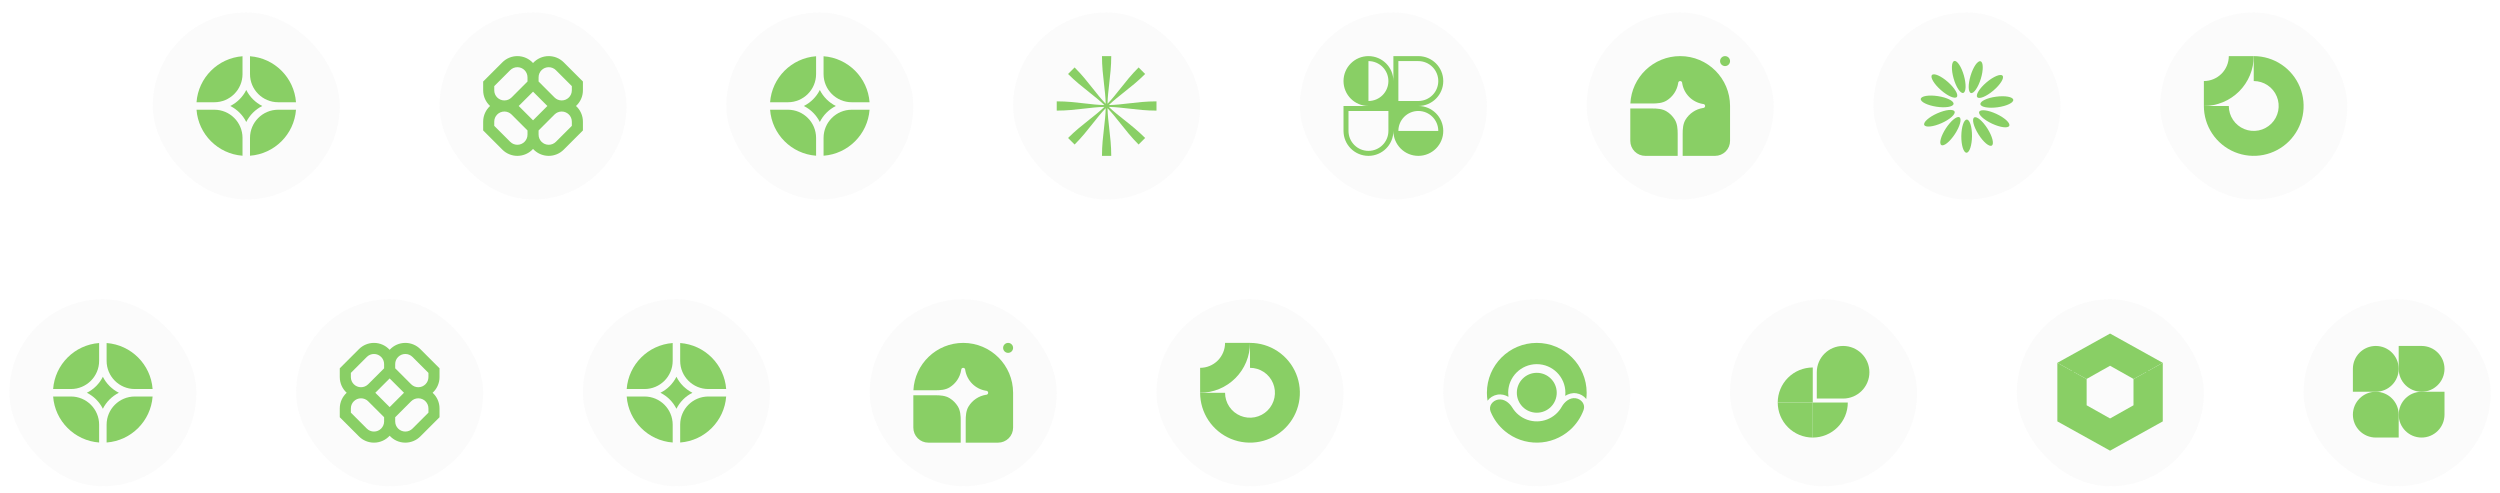 <svg width="802" height="158" viewBox="0 0 802 158" fill="none" xmlns="http://www.w3.org/2000/svg">
<g opacity="0.8">
<g filter="url(#filter0_dd_20836_8169)">
<rect x="49" y="2" width="60" height="60" rx="30" fill="#FAFAFA"/>
<g clip-path="url(#clip0_20836_8169)">
<path d="M94.956 33.2H89.24C84.248 33.2 80.2 37.247 80.2 42.24V47.956C88.08 47.371 94.372 41.08 94.956 33.2Z" fill="#6BC33F"/>
<path d="M77.8 47.956V42.24C77.8 37.247 73.753 33.2 68.76 33.2H63.044C63.629 41.08 69.92 47.371 77.8 47.956Z" fill="#6BC33F"/>
<path d="M94.956 30.8C94.372 22.92 88.08 16.628 80.2 16.044V21.76C80.2 26.753 84.248 30.8 89.24 30.8H94.956Z" fill="#6BC33F"/>
<path d="M77.8 16.044C69.92 16.628 63.629 22.92 63.044 30.8H68.76C73.753 30.8 77.8 26.753 77.8 21.76V16.044Z" fill="#6BC33F"/>
<path d="M73.867 32C76.085 30.892 77.892 29.084 79 26.866C80.109 29.084 81.916 30.892 84.134 32C81.916 33.108 80.109 34.916 79 37.134C77.892 34.916 76.085 33.108 73.867 32Z" fill="#6BC33F"/>
</g>
</g>
<g filter="url(#filter1_dd_20836_8169)">
<rect x="141" y="2" width="60" height="60" rx="30" fill="#FAFAFA"/>
<g clip-path="url(#clip1_20836_8169)">
<path fill-rule="evenodd" clip-rule="evenodd" d="M165.972 16C164.167 16 162.435 16.717 161.159 17.994L155 24.152V26.972C155 28.963 155.856 30.755 157.219 32C155.856 33.245 155 35.036 155 37.028V39.847L161.159 46.007C162.435 47.283 164.167 48 165.972 48C167.963 48 169.755 47.145 171 45.781C172.245 47.145 174.037 48 176.028 48C177.833 48 179.565 47.283 180.841 46.007L187 39.847V37.028C187 35.036 186.144 33.245 184.781 32C186.144 30.755 187 28.963 187 26.972V24.152L180.841 17.994C179.565 16.717 177.833 16 176.028 16C174.037 16 172.245 16.855 171 18.219C169.755 16.855 167.963 16 165.972 16ZM175.607 32C175.53 31.93 175.455 31.858 175.381 31.784L171 27.403L166.619 31.784C166.545 31.858 166.47 31.93 166.393 32C166.47 32.07 166.545 32.142 166.619 32.216L171 36.597L175.381 32.216C175.455 32.142 175.53 32.07 175.607 32ZM172.778 39.847V41.194C172.778 42.989 174.233 44.444 176.028 44.444C176.89 44.444 177.717 44.102 178.327 43.492L183.444 38.375V37.028C183.444 35.233 181.989 33.778 180.194 33.778C179.332 33.778 178.505 34.12 177.895 34.73L172.778 39.847ZM169.222 39.847L164.105 34.73C163.495 34.12 162.668 33.778 161.806 33.778C160.011 33.778 158.556 35.233 158.556 37.028V38.375L163.673 43.492C164.283 44.102 165.11 44.444 165.972 44.444C167.767 44.444 169.222 42.989 169.222 41.194V39.847ZM169.222 22.806V24.152L164.105 29.27C163.495 29.88 162.668 30.222 161.806 30.222C160.011 30.222 158.556 28.767 158.556 26.972V25.625L163.673 20.508C164.283 19.898 165.11 19.556 165.972 19.556C167.767 19.556 169.222 21.011 169.222 22.806ZM177.895 29.27L172.778 24.152V22.806C172.778 21.011 174.233 19.556 176.028 19.556C176.89 19.556 177.717 19.898 178.327 20.508L183.444 25.625V26.972C183.444 28.767 181.989 30.222 180.194 30.222C179.332 30.222 178.505 29.88 177.895 29.27Z" fill="#6BC33F"/>
</g>
</g>
<g filter="url(#filter2_dd_20836_8169)">
<rect x="233" y="2" width="60" height="60" rx="30" fill="#FAFAFA"/>
<g clip-path="url(#clip2_20836_8169)">
<path d="M278.956 33.2H273.24C268.247 33.2 264.2 37.247 264.2 42.24V47.956C272.08 47.371 278.372 41.08 278.956 33.2Z" fill="#6BC33F"/>
<path d="M261.8 47.956V42.24C261.8 37.247 257.753 33.2 252.76 33.2H247.044C247.629 41.08 253.92 47.371 261.8 47.956Z" fill="#6BC33F"/>
<path d="M278.956 30.8C278.372 22.92 272.08 16.628 264.2 16.044V21.76C264.2 26.753 268.247 30.8 273.24 30.8H278.956Z" fill="#6BC33F"/>
<path d="M261.8 16.044C253.92 16.628 247.629 22.92 247.044 30.8H252.76C257.753 30.8 261.8 26.753 261.8 21.76V16.044Z" fill="#6BC33F"/>
<path d="M257.866 32C260.084 30.892 261.892 29.084 263 26.866C264.108 29.084 265.916 30.892 268.134 32C265.916 33.108 264.108 34.916 263 37.134C261.892 34.916 260.084 33.108 257.866 32Z" fill="#6BC33F"/>
</g>
</g>
<g filter="url(#filter3_dd_20836_8169)">
<rect x="325" y="2" width="60" height="60" rx="30" fill="#FAFAFA"/>
<g clip-path="url(#clip3_20836_8169)">
<path d="M354.162 24.858C353.847 22.159 353.514 19.309 353.514 16H356.486C356.486 19.272 356.155 22.118 355.84 24.82C355.584 27.022 355.339 29.129 355.293 31.292C356.785 29.736 358.09 28.086 359.458 26.357C361.143 24.226 362.923 21.976 365.263 19.636L367.364 21.737C365.051 24.05 362.804 25.829 360.671 27.517L360.669 27.519C358.931 28.894 357.269 30.21 355.708 31.707C357.863 31.661 359.953 31.417 362.142 31.162C364.841 30.847 367.691 30.514 371 30.514V33.486C367.728 33.486 364.882 33.155 362.18 32.84L362.178 32.84C359.976 32.584 357.871 32.339 355.708 32.293C357.263 33.784 358.912 35.089 360.64 36.455L360.643 36.457C362.774 38.143 365.024 39.923 367.364 42.263L365.263 44.364C362.95 42.051 361.171 39.804 359.483 37.671L359.479 37.666L359.476 37.661C358.102 35.926 356.788 34.267 355.293 32.708C355.339 34.871 355.584 36.978 355.84 39.18C356.155 41.882 356.486 44.728 356.486 48H353.514C353.514 44.691 353.847 41.841 354.162 39.142L354.162 39.138C354.418 36.95 354.661 34.862 354.707 32.708C353.212 34.267 351.898 35.926 350.524 37.661L350.521 37.666L350.517 37.671C348.829 39.804 347.05 42.051 344.737 44.364L342.636 42.263C344.976 39.923 347.226 38.143 349.357 36.457L349.36 36.455C351.088 35.089 352.737 33.784 354.292 32.293C352.129 32.339 350.022 32.584 347.82 32.84C345.118 33.155 342.272 33.486 339 33.486V30.514C342.309 30.514 345.159 30.847 347.858 31.162C350.047 31.417 352.137 31.661 354.292 31.707C352.73 30.209 351.067 28.893 349.329 27.517C347.196 25.829 344.949 24.05 342.636 21.737L344.737 19.636C347.077 21.976 348.857 24.226 350.542 26.357C351.91 28.085 353.215 29.736 354.707 31.292C354.661 29.138 354.418 27.05 354.162 24.863L354.162 24.858Z" fill="#6BC33F"/>
</g>
</g>
<g filter="url(#filter4_dd_20836_8169)">
<rect x="417" y="2" width="60" height="60" rx="30" fill="#FAFAFA"/>
<g clip-path="url(#clip4_20836_8169)">
<path fill-rule="evenodd" clip-rule="evenodd" d="M439 16C443.418 16 447 19.582 447 24V16H455C459.418 16 463 19.582 463 24C463 28.418 459.418 32 455 32C459.418 32 463 35.582 463 40C463 42.194 462.117 44.181 460.687 45.627L460.657 45.657L460.63 45.683C459.185 47.115 457.196 48 455 48C452.819 48 450.842 47.127 449.399 45.712C449.38 45.694 449.362 45.675 449.343 45.657C449.326 45.639 449.308 45.622 449.291 45.604C447.874 44.161 447 42.182 447 40C447 44.418 443.418 48 439 48C434.582 48 431 44.418 431 40V32H439C434.582 32 431 28.418 431 24C431 19.582 434.582 16 439 16ZM445.4 24C445.4 27.535 442.535 30.4 439 30.4V17.6C442.535 17.6 445.4 20.465 445.4 24ZM461.4 40C461.4 36.465 458.535 33.6 455 33.6C451.465 33.6 448.6 36.465 448.6 40H461.4ZM432.6 33.6V40C432.6 43.535 435.465 46.4 439 46.4C442.535 46.4 445.4 43.535 445.4 40V33.6H432.6ZM448.6 30.4V17.6H455C458.535 17.6 461.4 20.465 461.4 24C461.4 27.535 458.535 30.4 455 30.4H448.6Z" fill="#6BC33F"/>
</g>
</g>
<g filter="url(#filter5_dd_20836_8169)">
<rect x="509" y="2" width="60" height="60" rx="30" fill="#FAFAFA"/>
<g clip-path="url(#clip5_20836_8169)">
<path d="M539 16C547.837 16 555 23.163 555 32V43.2C555 44.473 554.494 45.694 553.594 46.594C552.694 47.494 551.473 48 550.2 48H539.8V40.981C539.8 39.379 539.898 37.72 540.738 36.357C541.339 35.38 542.144 34.544 543.097 33.905C544.049 33.266 545.129 32.84 546.261 32.655L546.567 32.606C546.694 32.562 546.803 32.481 546.881 32.372C546.959 32.264 547 32.133 547 32C547 31.866 546.959 31.736 546.881 31.628C546.803 31.519 546.694 31.438 546.567 31.394L546.261 31.345C544.607 31.075 543.079 30.292 541.894 29.106C540.709 27.921 539.926 26.393 539.655 24.739L539.606 24.433C539.563 24.306 539.481 24.197 539.372 24.119C539.264 24.041 539.134 24 539 24C538.867 24 538.736 24.041 538.628 24.119C538.519 24.197 538.438 24.306 538.394 24.433L538.345 24.739C538.16 25.871 537.734 26.951 537.095 27.904C536.456 28.857 535.62 29.661 534.643 30.262C533.28 31.102 531.621 31.2 530.019 31.2H523.019C523.438 22.735 530.432 16 539 16Z" fill="#6BC33F"/>
<path d="M523 32.8H530.019C531.621 32.8 533.28 32.898 534.643 33.738C535.709 34.394 536.606 35.291 537.262 36.357C538.102 37.72 538.2 39.379 538.2 40.981V48H527.8C526.527 48 525.306 47.494 524.406 46.594C523.506 45.694 523 44.473 523 43.2V32.8ZM555 17.6C555 18.024 554.831 18.431 554.531 18.731C554.231 19.031 553.824 19.2 553.4 19.2C552.976 19.2 552.569 19.031 552.269 18.731C551.969 18.431 551.8 18.024 551.8 17.6C551.8 17.176 551.969 16.769 552.269 16.469C552.569 16.169 552.976 16 553.4 16C553.824 16 554.231 16.169 554.531 16.469C554.831 16.769 555 17.176 555 17.6Z" fill="#6BC33F"/>
</g>
</g>
<g filter="url(#filter6_dd_20836_8169)">
<rect x="601" y="2" width="60" height="60" rx="30" fill="#FAFAFA"/>
<path d="M632.62 41.689C632.648 38.752 631.904 36.364 630.957 36.354C630.009 36.345 629.218 38.719 629.19 41.656C629.161 44.593 629.905 46.981 630.853 46.991C631.8 47 632.591 44.626 632.62 41.689Z" fill="#6BC33F"/>
<path d="M627.126 41.022C628.738 38.567 629.403 36.155 628.612 35.635C627.82 35.115 625.871 36.684 624.259 39.139C622.646 41.595 621.981 44.007 622.773 44.527C623.565 45.047 625.514 43.478 627.126 41.022Z" fill="#6BC33F"/>
<path d="M622.859 37.5C625.543 36.306 627.406 34.636 627.021 33.771C626.636 32.906 624.148 33.172 621.465 34.365C618.781 35.559 616.917 37.228 617.302 38.094C617.687 38.959 620.175 38.693 622.859 37.5Z" fill="#6BC33F"/>
<path d="M626.699 31.344C626.843 30.407 624.606 29.286 621.703 28.839C618.8 28.392 616.33 28.789 616.186 29.726C616.042 30.662 618.278 31.783 621.181 32.23C624.084 32.677 626.555 32.28 626.699 31.344Z" fill="#6BC33F"/>
<path d="M627.741 29.113C628.368 28.403 627.093 26.251 624.892 24.306C622.691 22.361 620.398 21.36 619.771 22.069C619.144 22.779 620.419 24.931 622.62 26.877C624.821 28.822 627.114 29.823 627.741 29.113Z" fill="#6BC33F"/>
<path d="M629.817 27.81C630.728 27.552 630.819 25.052 630.019 22.225C629.219 19.399 627.832 17.317 626.921 17.575C626.009 17.833 625.919 20.333 626.718 23.159C627.518 25.986 628.905 28.068 629.817 27.81Z" fill="#6BC33F"/>
<path d="M635.453 23.247C636.309 20.437 636.267 17.936 635.361 17.66C634.455 17.384 633.027 19.438 632.172 22.248C631.316 25.058 631.358 27.56 632.264 27.836C633.17 28.111 634.598 26.057 635.453 23.247Z" fill="#6BC33F"/>
<path d="M639.481 27.044C641.719 25.142 643.037 23.015 642.423 22.294C641.81 21.572 639.498 22.528 637.26 24.43C635.021 26.331 633.704 28.458 634.317 29.18C634.93 29.902 637.242 28.946 639.481 27.044Z" fill="#6BC33F"/>
<path d="M640.813 32.417C643.724 32.028 645.982 30.951 645.857 30.012C645.731 29.073 643.269 28.628 640.358 29.017C637.447 29.407 635.188 30.483 635.314 31.422C635.439 32.361 637.901 32.807 640.813 32.417Z" fill="#6BC33F"/>
<path d="M644.568 38.362C644.97 37.505 643.14 35.799 640.48 34.552C637.821 33.306 635.339 32.991 634.937 33.849C634.535 34.706 636.365 36.412 639.025 37.658C641.684 38.905 644.166 39.22 644.568 38.362Z" fill="#6BC33F"/>
<path d="M638.974 44.691C639.776 44.187 639.158 41.763 637.595 39.276C636.031 36.789 634.114 35.182 633.312 35.687C632.51 36.191 633.127 38.615 634.691 41.102C636.254 43.589 638.172 45.196 638.974 44.691Z" fill="#6BC33F"/>
</g>
<g filter="url(#filter7_dd_20836_8169)">
<rect x="693" y="2" width="60" height="60" rx="30" fill="#FAFAFA"/>
<g clip-path="url(#clip6_20836_8169)">
<path fill-rule="evenodd" clip-rule="evenodd" d="M727.445 25.348C726.129 24.469 724.582 24 723 24V16C726.164 16 729.258 16.938 731.889 18.697C734.52 20.455 736.571 22.953 737.782 25.877C738.993 28.801 739.31 32.018 738.693 35.121C738.075 38.225 736.551 41.076 734.314 43.314C732.076 45.551 729.225 47.075 726.121 47.693C723.018 48.31 719.801 47.993 716.877 46.782C713.953 45.571 711.455 43.52 709.696 40.889C707.938 38.258 707 35.164 707 32H715C715 33.582 715.469 35.129 716.348 36.445C717.227 37.76 718.477 38.785 719.939 39.391C721.4 39.997 723.009 40.155 724.561 39.846C726.113 39.538 727.538 38.776 728.657 37.657C729.776 36.538 730.538 35.113 730.846 33.561C731.155 32.009 730.997 30.4 730.391 28.939C729.786 27.477 728.76 26.227 727.445 25.348Z" fill="#6BC33F"/>
<path fill-rule="evenodd" clip-rule="evenodd" d="M715 16C715 17.051 714.793 18.091 714.391 19.061C713.989 20.032 713.4 20.914 712.657 21.657C711.914 22.4 711.032 22.989 710.061 23.391C709.091 23.793 708.051 24 707 24L707 32C709.101 32 711.182 31.586 713.123 30.782C715.064 29.978 716.828 28.799 718.314 27.314C719.799 25.828 720.978 24.064 721.782 22.123C722.586 20.182 723 18.101 723 16L715 16Z" fill="#6BC33F"/>
</g>
</g>
</g>
<g opacity="0.8">
<g filter="url(#filter8_dd_20836_8169)">
<rect x="3" y="94" width="60" height="60" rx="30" fill="#FAFAFA"/>
<g clip-path="url(#clip7_20836_8169)">
<path d="M48.956 125.2H43.24C38.248 125.2 34.2 129.247 34.2 134.24V139.956C42.08 139.371 48.372 133.08 48.956 125.2Z" fill="#6BC33F"/>
<path d="M31.8 139.956V134.24C31.8 129.247 27.753 125.2 22.76 125.2H17.044C17.629 133.08 23.92 139.371 31.8 139.956Z" fill="#6BC33F"/>
<path d="M48.956 122.8C48.372 114.92 42.08 108.628 34.2 108.044V113.76C34.2 118.753 38.248 122.8 43.24 122.8H48.956Z" fill="#6BC33F"/>
<path d="M31.8 108.044C23.92 108.628 17.629 114.92 17.044 122.8H22.76C27.753 122.8 31.8 118.753 31.8 113.76V108.044Z" fill="#6BC33F"/>
<path d="M27.866 124C30.084 122.892 31.892 121.084 33 118.866C34.108 121.084 35.916 122.892 38.134 124C35.916 125.108 34.108 126.916 33 129.134C31.892 126.916 30.084 125.108 27.866 124Z" fill="#6BC33F"/>
</g>
</g>
<g filter="url(#filter9_dd_20836_8169)">
<rect x="95" y="94" width="60" height="60" rx="30" fill="#FAFAFA"/>
<g clip-path="url(#clip8_20836_8169)">
<path fill-rule="evenodd" clip-rule="evenodd" d="M119.972 108C118.167 108 116.435 108.717 115.159 109.993L109 116.152V118.972C109 120.963 109.856 122.755 111.219 124C109.856 125.245 109 127.037 109 129.028V131.848L115.159 138.007C116.435 139.283 118.167 140 119.972 140C121.963 140 123.755 139.144 125 137.781C126.245 139.144 128.037 140 130.028 140C131.833 140 133.565 139.283 134.841 138.007L141 131.848V129.028C141 127.037 140.144 125.245 138.781 124C140.144 122.755 141 120.963 141 118.972V116.152L134.841 109.993C133.565 108.717 131.833 108 130.028 108C128.037 108 126.245 108.856 125 110.219C123.755 108.856 121.963 108 119.972 108ZM129.607 124C129.53 123.93 129.455 123.858 129.381 123.784L125 119.403L120.619 123.784C120.545 123.858 120.47 123.93 120.393 124C120.47 124.07 120.545 124.142 120.619 124.216L125 128.597L129.381 124.216C129.455 124.142 129.53 124.07 129.607 124ZM126.778 131.848V133.194C126.778 134.989 128.233 136.444 130.028 136.444C130.89 136.444 131.717 136.102 132.327 135.492L137.444 130.375V129.028C137.444 127.233 135.989 125.778 134.194 125.778C133.332 125.778 132.505 126.12 131.895 126.73L126.778 131.848ZM123.222 131.848L118.105 126.73C117.495 126.12 116.668 125.778 115.806 125.778C114.011 125.778 112.556 127.233 112.556 129.028V130.375L117.673 135.492C118.283 136.102 119.11 136.444 119.972 136.444C121.767 136.444 123.222 134.989 123.222 133.194V131.848ZM123.222 114.806V116.152L118.105 121.27C117.495 121.88 116.668 122.222 115.806 122.222C114.011 122.222 112.556 120.767 112.556 118.972V117.625L117.673 112.508C118.283 111.898 119.11 111.556 119.972 111.556C121.767 111.556 123.222 113.011 123.222 114.806ZM131.895 121.27L126.778 116.152V114.806C126.778 113.011 128.233 111.556 130.028 111.556C130.89 111.556 131.717 111.898 132.327 112.508L137.444 117.625V118.972C137.444 120.767 135.989 122.222 134.194 122.222C133.332 122.222 132.505 121.88 131.895 121.27Z" fill="#6BC33F"/>
</g>
</g>
<g filter="url(#filter10_dd_20836_8169)">
<rect x="187" y="94" width="60" height="60" rx="30" fill="#FAFAFA"/>
<g clip-path="url(#clip9_20836_8169)">
<path d="M232.956 125.2H227.24C222.247 125.2 218.2 129.247 218.2 134.24V139.956C226.08 139.371 232.372 133.08 232.956 125.2Z" fill="#6BC33F"/>
<path d="M215.8 139.956V134.24C215.8 129.247 211.753 125.2 206.76 125.2H201.044C201.629 133.08 207.92 139.371 215.8 139.956Z" fill="#6BC33F"/>
<path d="M232.956 122.8C232.372 114.92 226.08 108.628 218.2 108.044V113.76C218.2 118.753 222.247 122.8 227.24 122.8H232.956Z" fill="#6BC33F"/>
<path d="M215.8 108.044C207.92 108.628 201.629 114.92 201.044 122.8H206.76C211.753 122.8 215.8 118.753 215.8 113.76V108.044Z" fill="#6BC33F"/>
<path d="M211.866 124C214.084 122.892 215.892 121.084 217 118.866C218.108 121.084 219.916 122.892 222.134 124C219.916 125.108 218.108 126.916 217 129.134C215.892 126.916 214.084 125.108 211.866 124Z" fill="#6BC33F"/>
</g>
</g>
<g filter="url(#filter11_dd_20836_8169)">
<rect x="279" y="94" width="60" height="60" rx="30" fill="#FAFAFA"/>
<g clip-path="url(#clip10_20836_8169)">
<path d="M309 108C317.837 108 325 115.163 325 124V135.2C325 136.473 324.494 137.694 323.594 138.594C322.694 139.494 321.473 140 320.2 140H309.8V132.981C309.8 131.379 309.898 129.72 310.738 128.357C311.339 127.38 312.144 126.544 313.097 125.905C314.049 125.266 315.129 124.84 316.261 124.655L316.567 124.606C316.694 124.562 316.803 124.481 316.881 124.372C316.959 124.264 317 124.133 317 124C317 123.867 316.959 123.736 316.881 123.628C316.803 123.519 316.694 123.438 316.567 123.394L316.261 123.345C314.607 123.075 313.079 122.292 311.894 121.106C310.709 119.921 309.926 118.393 309.655 116.739L309.606 116.433C309.563 116.306 309.481 116.197 309.372 116.119C309.264 116.042 309.134 116 309 116C308.867 116 308.736 116.042 308.628 116.119C308.519 116.197 308.438 116.306 308.394 116.433L308.345 116.739C308.16 117.871 307.734 118.951 307.095 119.904C306.456 120.857 305.62 121.661 304.643 122.262C303.28 123.102 301.621 123.2 300.019 123.2H293.019C293.438 114.735 300.432 108 309 108Z" fill="#6BC33F"/>
<path d="M293 124.8H300.019C301.621 124.8 303.28 124.898 304.643 125.738C305.709 126.394 306.606 127.291 307.262 128.357C308.102 129.72 308.2 131.379 308.2 132.981V140H297.8C296.527 140 295.306 139.494 294.406 138.594C293.506 137.694 293 136.473 293 135.2V124.8ZM325 109.6C325 110.024 324.831 110.431 324.531 110.731C324.231 111.031 323.824 111.2 323.4 111.2C322.976 111.2 322.569 111.031 322.269 110.731C321.969 110.431 321.8 110.024 321.8 109.6C321.8 109.176 321.969 108.769 322.269 108.469C322.569 108.169 322.976 108 323.4 108C323.824 108 324.231 108.169 324.531 108.469C324.831 108.769 325 109.176 325 109.6Z" fill="#6BC33F"/>
</g>
</g>
<g filter="url(#filter12_dd_20836_8169)">
<rect x="371" y="94" width="60" height="60" rx="30" fill="#FAFAFA"/>
<g clip-path="url(#clip11_20836_8169)">
<path fill-rule="evenodd" clip-rule="evenodd" d="M405.445 117.348C404.129 116.469 402.582 116 401 116V108C404.164 108 407.258 108.938 409.889 110.696C412.52 112.455 414.571 114.953 415.782 117.877C416.993 120.801 417.31 124.018 416.693 127.121C416.075 130.225 414.551 133.076 412.314 135.314C410.076 137.551 407.225 139.075 404.121 139.693C401.018 140.31 397.801 139.993 394.877 138.782C391.953 137.571 389.455 135.52 387.696 132.889C385.938 130.258 385 127.164 385 124H393C393 125.582 393.469 127.129 394.348 128.445C395.227 129.76 396.477 130.786 397.939 131.391C399.4 131.997 401.009 132.155 402.561 131.846C404.113 131.538 405.538 130.776 406.657 129.657C407.776 128.538 408.538 127.113 408.846 125.561C409.155 124.009 408.997 122.4 408.391 120.939C407.786 119.477 406.76 118.227 405.445 117.348Z" fill="#6BC33F"/>
<path fill-rule="evenodd" clip-rule="evenodd" d="M393 108C393 109.051 392.793 110.091 392.391 111.061C391.989 112.032 391.4 112.914 390.657 113.657C389.914 114.4 389.032 114.989 388.061 115.391C387.091 115.793 386.051 116 385 116L385 124C387.101 124 389.182 123.586 391.123 122.782C393.064 121.978 394.828 120.799 396.314 119.314C397.799 117.828 398.978 116.064 399.782 114.123C400.586 112.182 401 110.101 401 108L393 108Z" fill="#6BC33F"/>
</g>
</g>
<g filter="url(#filter13_dd_20836_8169)">
<rect x="463" y="94" width="60" height="60" rx="30" fill="#FAFAFA"/>
<path d="M493 130.4C489.465 130.4 486.6 127.535 486.6 124C486.6 120.465 489.465 117.6 493 117.6C496.535 117.6 499.4 120.465 499.4 124C499.4 127.535 496.535 130.4 493 130.4Z" fill="#6BC33F"/>
<path d="M480.601 126.186C478.747 126.513 477.476 128.305 478.187 130.048C479.181 132.482 480.767 134.651 482.823 136.346C485.763 138.769 489.47 140.064 493.279 139.997C497.088 139.931 500.749 138.507 503.602 135.983C505.597 134.218 507.107 131.995 508.015 129.528C508.666 127.76 507.333 126.014 505.468 125.752C503.603 125.49 501.928 126.847 501.007 128.49C500.508 129.38 499.86 130.188 499.083 130.875C497.446 132.324 495.346 133.14 493.16 133.178C490.975 133.217 488.848 132.474 487.161 131.083C486.361 130.424 485.685 129.639 485.155 128.767C484.177 127.157 482.456 125.859 480.601 126.186Z" fill="#6BC33F"/>
<path d="M508.876 125.999C508.958 125.344 509 124.677 509 124C509 115.163 501.837 108 493 108C484.163 108 477 115.163 477 124C477 124.869 477.069 125.722 477.203 126.553C477.938 125.547 479.085 124.829 480.323 124.611C481.664 124.374 482.882 124.699 483.912 125.307C483.851 124.88 483.82 124.444 483.82 124C483.82 118.93 487.93 114.82 493 114.82C498.07 114.82 502.18 118.93 502.18 124C502.18 124.334 502.162 124.664 502.127 124.989C503.136 124.346 504.342 123.978 505.69 124.168C506.936 124.343 508.107 125.02 508.876 125.999Z" fill="#6BC33F"/>
</g>
<g filter="url(#filter14_dd_20836_8169)">
<rect x="555" y="94" width="60" height="60" rx="30" fill="#FAFAFA"/>
<path d="M570.296 127.128C570.296 125.652 570.587 124.191 571.151 122.827C571.716 121.463 572.544 120.224 573.588 119.181C574.631 118.137 575.87 117.309 577.234 116.744C578.598 116.18 580.059 115.889 581.535 115.889V127.128H570.296Z" fill="#6BC33F"/>
<path d="M570.296 127.128C570.296 128.604 570.587 130.066 571.151 131.429C571.716 132.793 572.544 134.032 573.588 135.076C574.631 136.119 575.87 136.947 577.234 137.512C578.598 138.077 580.059 138.367 581.535 138.367V127.128H570.296Z" fill="#6BC33F"/>
<path d="M592.774 127.128C592.774 128.604 592.484 130.066 591.919 131.429C591.354 132.793 590.526 134.032 589.482 135.076C588.439 136.119 587.2 136.947 585.836 137.512C584.473 138.077 583.011 138.367 581.535 138.367V127.128H592.774Z" fill="#6BC33F"/>
<path d="M599.704 117.419C599.704 122.079 595.926 125.857 591.265 125.857H582.826V117.419C582.826 112.758 586.605 108.98 591.265 108.98C595.926 108.98 599.704 112.758 599.704 117.419Z" fill="#6BC33F"/>
</g>
<g filter="url(#filter15_dd_20836_8169)">
<rect x="647" y="94" width="60" height="60" rx="30" fill="#FAFAFA"/>
<path d="M660 133.182L660 114.394L669.394 119.613V128.015L676.909 132.242L684.424 128.015V119.613L693.818 114.394V133.182L676.909 142.576L660 133.182Z" fill="#6BC33F"/>
<path fill-rule="evenodd" clip-rule="evenodd" d="M664.697 117.003L660 114.394L676.909 105L693.818 114.394L689.121 117.003V130.833L676.909 137.879L664.697 130.833L664.697 117.003ZM688.612 117.286L684.424 119.613L684.424 119.561L676.909 115.333L669.394 119.561V119.613L665.206 117.286V130.544L676.909 137.296L688.612 130.544V117.286Z" fill="#6BC33F"/>
</g>
<g filter="url(#filter16_dd_20836_8169)">
<rect x="739" y="94" width="60" height="60" rx="30" fill="#FAFAFA"/>
<path d="M769.5 116.327C769.5 120.384 766.211 123.674 762.153 123.674H754.806V116.327C754.806 112.269 758.095 108.98 762.153 108.98C766.211 108.98 769.5 112.269 769.5 116.327Z" fill="#6BC33F"/>
<path d="M769.5 131.021C769.5 126.963 772.789 123.674 776.847 123.674H784.194V131.021C784.194 135.078 780.905 138.367 776.847 138.367C772.789 138.367 769.5 135.078 769.5 131.021Z" fill="#6BC33F"/>
<path d="M754.806 131.021C754.806 135.078 758.095 138.367 762.153 138.367H769.5V131.021C769.5 126.963 766.211 123.674 762.153 123.674C758.095 123.674 754.806 126.963 754.806 131.021Z" fill="#6BC33F"/>
<path d="M784.194 116.327C784.194 112.269 780.905 108.98 776.847 108.98H769.5V116.327C769.5 120.384 772.789 123.674 776.847 123.674C780.905 123.674 784.194 120.384 784.194 116.327Z" fill="#6BC33F"/>
</g>
</g>
<defs>
<filter id="filter0_dd_20836_8169" x="46" y="0" width="66" height="66" filterUnits="userSpaceOnUse" color-interpolation-filters="sRGB">
<feFlood flood-opacity="0" result="BackgroundImageFix"/>
<feColorMatrix in="SourceAlpha" type="matrix" values="0 0 0 0 0 0 0 0 0 0 0 0 0 0 0 0 0 0 127 0" result="hardAlpha"/>
<feMorphology radius="1" operator="erode" in="SourceAlpha" result="effect1_dropShadow_20836_8169"/>
<feOffset dy="1"/>
<feGaussianBlur stdDeviation="1"/>
<feComposite in2="hardAlpha" operator="out"/>
<feColorMatrix type="matrix" values="0 0 0 0 0.039 0 0 0 0 0.05 0 0 0 0 0.071 0 0 0 0.1 0"/>
<feBlend mode="normal" in2="BackgroundImageFix" result="effect1_dropShadow_20836_8169"/>
<feColorMatrix in="SourceAlpha" type="matrix" values="0 0 0 0 0 0 0 0 0 0 0 0 0 0 0 0 0 0 127 0" result="hardAlpha"/>
<feOffset dy="1"/>
<feGaussianBlur stdDeviation="1.5"/>
<feComposite in2="hardAlpha" operator="out"/>
<feColorMatrix type="matrix" values="0 0 0 0 0.039 0 0 0 0 0.05 0 0 0 0 0.071 0 0 0 0.1 0"/>
<feBlend mode="normal" in2="effect1_dropShadow_20836_8169" result="effect2_dropShadow_20836_8169"/>
<feBlend mode="normal" in="SourceGraphic" in2="effect2_dropShadow_20836_8169" result="shape"/>
</filter>
<filter id="filter1_dd_20836_8169" x="138" y="0" width="66" height="66" filterUnits="userSpaceOnUse" color-interpolation-filters="sRGB">
<feFlood flood-opacity="0" result="BackgroundImageFix"/>
<feColorMatrix in="SourceAlpha" type="matrix" values="0 0 0 0 0 0 0 0 0 0 0 0 0 0 0 0 0 0 127 0" result="hardAlpha"/>
<feMorphology radius="1" operator="erode" in="SourceAlpha" result="effect1_dropShadow_20836_8169"/>
<feOffset dy="1"/>
<feGaussianBlur stdDeviation="1"/>
<feComposite in2="hardAlpha" operator="out"/>
<feColorMatrix type="matrix" values="0 0 0 0 0.039 0 0 0 0 0.05 0 0 0 0 0.071 0 0 0 0.1 0"/>
<feBlend mode="normal" in2="BackgroundImageFix" result="effect1_dropShadow_20836_8169"/>
<feColorMatrix in="SourceAlpha" type="matrix" values="0 0 0 0 0 0 0 0 0 0 0 0 0 0 0 0 0 0 127 0" result="hardAlpha"/>
<feOffset dy="1"/>
<feGaussianBlur stdDeviation="1.5"/>
<feComposite in2="hardAlpha" operator="out"/>
<feColorMatrix type="matrix" values="0 0 0 0 0.039 0 0 0 0 0.05 0 0 0 0 0.071 0 0 0 0.1 0"/>
<feBlend mode="normal" in2="effect1_dropShadow_20836_8169" result="effect2_dropShadow_20836_8169"/>
<feBlend mode="normal" in="SourceGraphic" in2="effect2_dropShadow_20836_8169" result="shape"/>
</filter>
<filter id="filter2_dd_20836_8169" x="230" y="0" width="66" height="66" filterUnits="userSpaceOnUse" color-interpolation-filters="sRGB">
<feFlood flood-opacity="0" result="BackgroundImageFix"/>
<feColorMatrix in="SourceAlpha" type="matrix" values="0 0 0 0 0 0 0 0 0 0 0 0 0 0 0 0 0 0 127 0" result="hardAlpha"/>
<feMorphology radius="1" operator="erode" in="SourceAlpha" result="effect1_dropShadow_20836_8169"/>
<feOffset dy="1"/>
<feGaussianBlur stdDeviation="1"/>
<feComposite in2="hardAlpha" operator="out"/>
<feColorMatrix type="matrix" values="0 0 0 0 0.039 0 0 0 0 0.05 0 0 0 0 0.071 0 0 0 0.1 0"/>
<feBlend mode="normal" in2="BackgroundImageFix" result="effect1_dropShadow_20836_8169"/>
<feColorMatrix in="SourceAlpha" type="matrix" values="0 0 0 0 0 0 0 0 0 0 0 0 0 0 0 0 0 0 127 0" result="hardAlpha"/>
<feOffset dy="1"/>
<feGaussianBlur stdDeviation="1.5"/>
<feComposite in2="hardAlpha" operator="out"/>
<feColorMatrix type="matrix" values="0 0 0 0 0.039 0 0 0 0 0.05 0 0 0 0 0.071 0 0 0 0.1 0"/>
<feBlend mode="normal" in2="effect1_dropShadow_20836_8169" result="effect2_dropShadow_20836_8169"/>
<feBlend mode="normal" in="SourceGraphic" in2="effect2_dropShadow_20836_8169" result="shape"/>
</filter>
<filter id="filter3_dd_20836_8169" x="322" y="0" width="66" height="66" filterUnits="userSpaceOnUse" color-interpolation-filters="sRGB">
<feFlood flood-opacity="0" result="BackgroundImageFix"/>
<feColorMatrix in="SourceAlpha" type="matrix" values="0 0 0 0 0 0 0 0 0 0 0 0 0 0 0 0 0 0 127 0" result="hardAlpha"/>
<feMorphology radius="1" operator="erode" in="SourceAlpha" result="effect1_dropShadow_20836_8169"/>
<feOffset dy="1"/>
<feGaussianBlur stdDeviation="1"/>
<feComposite in2="hardAlpha" operator="out"/>
<feColorMatrix type="matrix" values="0 0 0 0 0.039 0 0 0 0 0.05 0 0 0 0 0.071 0 0 0 0.1 0"/>
<feBlend mode="normal" in2="BackgroundImageFix" result="effect1_dropShadow_20836_8169"/>
<feColorMatrix in="SourceAlpha" type="matrix" values="0 0 0 0 0 0 0 0 0 0 0 0 0 0 0 0 0 0 127 0" result="hardAlpha"/>
<feOffset dy="1"/>
<feGaussianBlur stdDeviation="1.5"/>
<feComposite in2="hardAlpha" operator="out"/>
<feColorMatrix type="matrix" values="0 0 0 0 0.039 0 0 0 0 0.05 0 0 0 0 0.071 0 0 0 0.1 0"/>
<feBlend mode="normal" in2="effect1_dropShadow_20836_8169" result="effect2_dropShadow_20836_8169"/>
<feBlend mode="normal" in="SourceGraphic" in2="effect2_dropShadow_20836_8169" result="shape"/>
</filter>
<filter id="filter4_dd_20836_8169" x="414" y="0" width="66" height="66" filterUnits="userSpaceOnUse" color-interpolation-filters="sRGB">
<feFlood flood-opacity="0" result="BackgroundImageFix"/>
<feColorMatrix in="SourceAlpha" type="matrix" values="0 0 0 0 0 0 0 0 0 0 0 0 0 0 0 0 0 0 127 0" result="hardAlpha"/>
<feMorphology radius="1" operator="erode" in="SourceAlpha" result="effect1_dropShadow_20836_8169"/>
<feOffset dy="1"/>
<feGaussianBlur stdDeviation="1"/>
<feComposite in2="hardAlpha" operator="out"/>
<feColorMatrix type="matrix" values="0 0 0 0 0.039 0 0 0 0 0.05 0 0 0 0 0.071 0 0 0 0.1 0"/>
<feBlend mode="normal" in2="BackgroundImageFix" result="effect1_dropShadow_20836_8169"/>
<feColorMatrix in="SourceAlpha" type="matrix" values="0 0 0 0 0 0 0 0 0 0 0 0 0 0 0 0 0 0 127 0" result="hardAlpha"/>
<feOffset dy="1"/>
<feGaussianBlur stdDeviation="1.5"/>
<feComposite in2="hardAlpha" operator="out"/>
<feColorMatrix type="matrix" values="0 0 0 0 0.039 0 0 0 0 0.05 0 0 0 0 0.071 0 0 0 0.1 0"/>
<feBlend mode="normal" in2="effect1_dropShadow_20836_8169" result="effect2_dropShadow_20836_8169"/>
<feBlend mode="normal" in="SourceGraphic" in2="effect2_dropShadow_20836_8169" result="shape"/>
</filter>
<filter id="filter5_dd_20836_8169" x="506" y="0" width="66" height="66" filterUnits="userSpaceOnUse" color-interpolation-filters="sRGB">
<feFlood flood-opacity="0" result="BackgroundImageFix"/>
<feColorMatrix in="SourceAlpha" type="matrix" values="0 0 0 0 0 0 0 0 0 0 0 0 0 0 0 0 0 0 127 0" result="hardAlpha"/>
<feMorphology radius="1" operator="erode" in="SourceAlpha" result="effect1_dropShadow_20836_8169"/>
<feOffset dy="1"/>
<feGaussianBlur stdDeviation="1"/>
<feComposite in2="hardAlpha" operator="out"/>
<feColorMatrix type="matrix" values="0 0 0 0 0.039 0 0 0 0 0.05 0 0 0 0 0.071 0 0 0 0.1 0"/>
<feBlend mode="normal" in2="BackgroundImageFix" result="effect1_dropShadow_20836_8169"/>
<feColorMatrix in="SourceAlpha" type="matrix" values="0 0 0 0 0 0 0 0 0 0 0 0 0 0 0 0 0 0 127 0" result="hardAlpha"/>
<feOffset dy="1"/>
<feGaussianBlur stdDeviation="1.5"/>
<feComposite in2="hardAlpha" operator="out"/>
<feColorMatrix type="matrix" values="0 0 0 0 0.039 0 0 0 0 0.05 0 0 0 0 0.071 0 0 0 0.1 0"/>
<feBlend mode="normal" in2="effect1_dropShadow_20836_8169" result="effect2_dropShadow_20836_8169"/>
<feBlend mode="normal" in="SourceGraphic" in2="effect2_dropShadow_20836_8169" result="shape"/>
</filter>
<filter id="filter6_dd_20836_8169" x="598" y="0" width="66" height="66" filterUnits="userSpaceOnUse" color-interpolation-filters="sRGB">
<feFlood flood-opacity="0" result="BackgroundImageFix"/>
<feColorMatrix in="SourceAlpha" type="matrix" values="0 0 0 0 0 0 0 0 0 0 0 0 0 0 0 0 0 0 127 0" result="hardAlpha"/>
<feMorphology radius="1" operator="erode" in="SourceAlpha" result="effect1_dropShadow_20836_8169"/>
<feOffset dy="1"/>
<feGaussianBlur stdDeviation="1"/>
<feComposite in2="hardAlpha" operator="out"/>
<feColorMatrix type="matrix" values="0 0 0 0 0.039 0 0 0 0 0.05 0 0 0 0 0.071 0 0 0 0.1 0"/>
<feBlend mode="normal" in2="BackgroundImageFix" result="effect1_dropShadow_20836_8169"/>
<feColorMatrix in="SourceAlpha" type="matrix" values="0 0 0 0 0 0 0 0 0 0 0 0 0 0 0 0 0 0 127 0" result="hardAlpha"/>
<feOffset dy="1"/>
<feGaussianBlur stdDeviation="1.5"/>
<feComposite in2="hardAlpha" operator="out"/>
<feColorMatrix type="matrix" values="0 0 0 0 0.039 0 0 0 0 0.05 0 0 0 0 0.071 0 0 0 0.1 0"/>
<feBlend mode="normal" in2="effect1_dropShadow_20836_8169" result="effect2_dropShadow_20836_8169"/>
<feBlend mode="normal" in="SourceGraphic" in2="effect2_dropShadow_20836_8169" result="shape"/>
</filter>
<filter id="filter7_dd_20836_8169" x="690" y="0" width="66" height="66" filterUnits="userSpaceOnUse" color-interpolation-filters="sRGB">
<feFlood flood-opacity="0" result="BackgroundImageFix"/>
<feColorMatrix in="SourceAlpha" type="matrix" values="0 0 0 0 0 0 0 0 0 0 0 0 0 0 0 0 0 0 127 0" result="hardAlpha"/>
<feMorphology radius="1" operator="erode" in="SourceAlpha" result="effect1_dropShadow_20836_8169"/>
<feOffset dy="1"/>
<feGaussianBlur stdDeviation="1"/>
<feComposite in2="hardAlpha" operator="out"/>
<feColorMatrix type="matrix" values="0 0 0 0 0.039 0 0 0 0 0.05 0 0 0 0 0.071 0 0 0 0.1 0"/>
<feBlend mode="normal" in2="BackgroundImageFix" result="effect1_dropShadow_20836_8169"/>
<feColorMatrix in="SourceAlpha" type="matrix" values="0 0 0 0 0 0 0 0 0 0 0 0 0 0 0 0 0 0 127 0" result="hardAlpha"/>
<feOffset dy="1"/>
<feGaussianBlur stdDeviation="1.5"/>
<feComposite in2="hardAlpha" operator="out"/>
<feColorMatrix type="matrix" values="0 0 0 0 0.039 0 0 0 0 0.05 0 0 0 0 0.071 0 0 0 0.1 0"/>
<feBlend mode="normal" in2="effect1_dropShadow_20836_8169" result="effect2_dropShadow_20836_8169"/>
<feBlend mode="normal" in="SourceGraphic" in2="effect2_dropShadow_20836_8169" result="shape"/>
</filter>
<filter id="filter8_dd_20836_8169" x="0" y="92" width="66" height="66" filterUnits="userSpaceOnUse" color-interpolation-filters="sRGB">
<feFlood flood-opacity="0" result="BackgroundImageFix"/>
<feColorMatrix in="SourceAlpha" type="matrix" values="0 0 0 0 0 0 0 0 0 0 0 0 0 0 0 0 0 0 127 0" result="hardAlpha"/>
<feMorphology radius="1" operator="erode" in="SourceAlpha" result="effect1_dropShadow_20836_8169"/>
<feOffset dy="1"/>
<feGaussianBlur stdDeviation="1"/>
<feComposite in2="hardAlpha" operator="out"/>
<feColorMatrix type="matrix" values="0 0 0 0 0.039 0 0 0 0 0.05 0 0 0 0 0.071 0 0 0 0.1 0"/>
<feBlend mode="normal" in2="BackgroundImageFix" result="effect1_dropShadow_20836_8169"/>
<feColorMatrix in="SourceAlpha" type="matrix" values="0 0 0 0 0 0 0 0 0 0 0 0 0 0 0 0 0 0 127 0" result="hardAlpha"/>
<feOffset dy="1"/>
<feGaussianBlur stdDeviation="1.5"/>
<feComposite in2="hardAlpha" operator="out"/>
<feColorMatrix type="matrix" values="0 0 0 0 0.039 0 0 0 0 0.05 0 0 0 0 0.071 0 0 0 0.1 0"/>
<feBlend mode="normal" in2="effect1_dropShadow_20836_8169" result="effect2_dropShadow_20836_8169"/>
<feBlend mode="normal" in="SourceGraphic" in2="effect2_dropShadow_20836_8169" result="shape"/>
</filter>
<filter id="filter9_dd_20836_8169" x="92" y="92" width="66" height="66" filterUnits="userSpaceOnUse" color-interpolation-filters="sRGB">
<feFlood flood-opacity="0" result="BackgroundImageFix"/>
<feColorMatrix in="SourceAlpha" type="matrix" values="0 0 0 0 0 0 0 0 0 0 0 0 0 0 0 0 0 0 127 0" result="hardAlpha"/>
<feMorphology radius="1" operator="erode" in="SourceAlpha" result="effect1_dropShadow_20836_8169"/>
<feOffset dy="1"/>
<feGaussianBlur stdDeviation="1"/>
<feComposite in2="hardAlpha" operator="out"/>
<feColorMatrix type="matrix" values="0 0 0 0 0.039 0 0 0 0 0.05 0 0 0 0 0.071 0 0 0 0.1 0"/>
<feBlend mode="normal" in2="BackgroundImageFix" result="effect1_dropShadow_20836_8169"/>
<feColorMatrix in="SourceAlpha" type="matrix" values="0 0 0 0 0 0 0 0 0 0 0 0 0 0 0 0 0 0 127 0" result="hardAlpha"/>
<feOffset dy="1"/>
<feGaussianBlur stdDeviation="1.5"/>
<feComposite in2="hardAlpha" operator="out"/>
<feColorMatrix type="matrix" values="0 0 0 0 0.039 0 0 0 0 0.05 0 0 0 0 0.071 0 0 0 0.1 0"/>
<feBlend mode="normal" in2="effect1_dropShadow_20836_8169" result="effect2_dropShadow_20836_8169"/>
<feBlend mode="normal" in="SourceGraphic" in2="effect2_dropShadow_20836_8169" result="shape"/>
</filter>
<filter id="filter10_dd_20836_8169" x="184" y="92" width="66" height="66" filterUnits="userSpaceOnUse" color-interpolation-filters="sRGB">
<feFlood flood-opacity="0" result="BackgroundImageFix"/>
<feColorMatrix in="SourceAlpha" type="matrix" values="0 0 0 0 0 0 0 0 0 0 0 0 0 0 0 0 0 0 127 0" result="hardAlpha"/>
<feMorphology radius="1" operator="erode" in="SourceAlpha" result="effect1_dropShadow_20836_8169"/>
<feOffset dy="1"/>
<feGaussianBlur stdDeviation="1"/>
<feComposite in2="hardAlpha" operator="out"/>
<feColorMatrix type="matrix" values="0 0 0 0 0.039 0 0 0 0 0.05 0 0 0 0 0.071 0 0 0 0.1 0"/>
<feBlend mode="normal" in2="BackgroundImageFix" result="effect1_dropShadow_20836_8169"/>
<feColorMatrix in="SourceAlpha" type="matrix" values="0 0 0 0 0 0 0 0 0 0 0 0 0 0 0 0 0 0 127 0" result="hardAlpha"/>
<feOffset dy="1"/>
<feGaussianBlur stdDeviation="1.5"/>
<feComposite in2="hardAlpha" operator="out"/>
<feColorMatrix type="matrix" values="0 0 0 0 0.039 0 0 0 0 0.05 0 0 0 0 0.071 0 0 0 0.1 0"/>
<feBlend mode="normal" in2="effect1_dropShadow_20836_8169" result="effect2_dropShadow_20836_8169"/>
<feBlend mode="normal" in="SourceGraphic" in2="effect2_dropShadow_20836_8169" result="shape"/>
</filter>
<filter id="filter11_dd_20836_8169" x="276" y="92" width="66" height="66" filterUnits="userSpaceOnUse" color-interpolation-filters="sRGB">
<feFlood flood-opacity="0" result="BackgroundImageFix"/>
<feColorMatrix in="SourceAlpha" type="matrix" values="0 0 0 0 0 0 0 0 0 0 0 0 0 0 0 0 0 0 127 0" result="hardAlpha"/>
<feMorphology radius="1" operator="erode" in="SourceAlpha" result="effect1_dropShadow_20836_8169"/>
<feOffset dy="1"/>
<feGaussianBlur stdDeviation="1"/>
<feComposite in2="hardAlpha" operator="out"/>
<feColorMatrix type="matrix" values="0 0 0 0 0.039 0 0 0 0 0.05 0 0 0 0 0.071 0 0 0 0.1 0"/>
<feBlend mode="normal" in2="BackgroundImageFix" result="effect1_dropShadow_20836_8169"/>
<feColorMatrix in="SourceAlpha" type="matrix" values="0 0 0 0 0 0 0 0 0 0 0 0 0 0 0 0 0 0 127 0" result="hardAlpha"/>
<feOffset dy="1"/>
<feGaussianBlur stdDeviation="1.5"/>
<feComposite in2="hardAlpha" operator="out"/>
<feColorMatrix type="matrix" values="0 0 0 0 0.039 0 0 0 0 0.05 0 0 0 0 0.071 0 0 0 0.1 0"/>
<feBlend mode="normal" in2="effect1_dropShadow_20836_8169" result="effect2_dropShadow_20836_8169"/>
<feBlend mode="normal" in="SourceGraphic" in2="effect2_dropShadow_20836_8169" result="shape"/>
</filter>
<filter id="filter12_dd_20836_8169" x="368" y="92" width="66" height="66" filterUnits="userSpaceOnUse" color-interpolation-filters="sRGB">
<feFlood flood-opacity="0" result="BackgroundImageFix"/>
<feColorMatrix in="SourceAlpha" type="matrix" values="0 0 0 0 0 0 0 0 0 0 0 0 0 0 0 0 0 0 127 0" result="hardAlpha"/>
<feMorphology radius="1" operator="erode" in="SourceAlpha" result="effect1_dropShadow_20836_8169"/>
<feOffset dy="1"/>
<feGaussianBlur stdDeviation="1"/>
<feComposite in2="hardAlpha" operator="out"/>
<feColorMatrix type="matrix" values="0 0 0 0 0.039 0 0 0 0 0.05 0 0 0 0 0.071 0 0 0 0.1 0"/>
<feBlend mode="normal" in2="BackgroundImageFix" result="effect1_dropShadow_20836_8169"/>
<feColorMatrix in="SourceAlpha" type="matrix" values="0 0 0 0 0 0 0 0 0 0 0 0 0 0 0 0 0 0 127 0" result="hardAlpha"/>
<feOffset dy="1"/>
<feGaussianBlur stdDeviation="1.5"/>
<feComposite in2="hardAlpha" operator="out"/>
<feColorMatrix type="matrix" values="0 0 0 0 0.039 0 0 0 0 0.05 0 0 0 0 0.071 0 0 0 0.1 0"/>
<feBlend mode="normal" in2="effect1_dropShadow_20836_8169" result="effect2_dropShadow_20836_8169"/>
<feBlend mode="normal" in="SourceGraphic" in2="effect2_dropShadow_20836_8169" result="shape"/>
</filter>
<filter id="filter13_dd_20836_8169" x="460" y="92" width="66" height="66" filterUnits="userSpaceOnUse" color-interpolation-filters="sRGB">
<feFlood flood-opacity="0" result="BackgroundImageFix"/>
<feColorMatrix in="SourceAlpha" type="matrix" values="0 0 0 0 0 0 0 0 0 0 0 0 0 0 0 0 0 0 127 0" result="hardAlpha"/>
<feMorphology radius="1" operator="erode" in="SourceAlpha" result="effect1_dropShadow_20836_8169"/>
<feOffset dy="1"/>
<feGaussianBlur stdDeviation="1"/>
<feComposite in2="hardAlpha" operator="out"/>
<feColorMatrix type="matrix" values="0 0 0 0 0.039 0 0 0 0 0.05 0 0 0 0 0.071 0 0 0 0.1 0"/>
<feBlend mode="normal" in2="BackgroundImageFix" result="effect1_dropShadow_20836_8169"/>
<feColorMatrix in="SourceAlpha" type="matrix" values="0 0 0 0 0 0 0 0 0 0 0 0 0 0 0 0 0 0 127 0" result="hardAlpha"/>
<feOffset dy="1"/>
<feGaussianBlur stdDeviation="1.5"/>
<feComposite in2="hardAlpha" operator="out"/>
<feColorMatrix type="matrix" values="0 0 0 0 0.039 0 0 0 0 0.05 0 0 0 0 0.071 0 0 0 0.1 0"/>
<feBlend mode="normal" in2="effect1_dropShadow_20836_8169" result="effect2_dropShadow_20836_8169"/>
<feBlend mode="normal" in="SourceGraphic" in2="effect2_dropShadow_20836_8169" result="shape"/>
</filter>
<filter id="filter14_dd_20836_8169" x="552" y="92" width="66" height="66" filterUnits="userSpaceOnUse" color-interpolation-filters="sRGB">
<feFlood flood-opacity="0" result="BackgroundImageFix"/>
<feColorMatrix in="SourceAlpha" type="matrix" values="0 0 0 0 0 0 0 0 0 0 0 0 0 0 0 0 0 0 127 0" result="hardAlpha"/>
<feMorphology radius="1" operator="erode" in="SourceAlpha" result="effect1_dropShadow_20836_8169"/>
<feOffset dy="1"/>
<feGaussianBlur stdDeviation="1"/>
<feComposite in2="hardAlpha" operator="out"/>
<feColorMatrix type="matrix" values="0 0 0 0 0.039 0 0 0 0 0.05 0 0 0 0 0.071 0 0 0 0.1 0"/>
<feBlend mode="normal" in2="BackgroundImageFix" result="effect1_dropShadow_20836_8169"/>
<feColorMatrix in="SourceAlpha" type="matrix" values="0 0 0 0 0 0 0 0 0 0 0 0 0 0 0 0 0 0 127 0" result="hardAlpha"/>
<feOffset dy="1"/>
<feGaussianBlur stdDeviation="1.5"/>
<feComposite in2="hardAlpha" operator="out"/>
<feColorMatrix type="matrix" values="0 0 0 0 0.039 0 0 0 0 0.05 0 0 0 0 0.071 0 0 0 0.1 0"/>
<feBlend mode="normal" in2="effect1_dropShadow_20836_8169" result="effect2_dropShadow_20836_8169"/>
<feBlend mode="normal" in="SourceGraphic" in2="effect2_dropShadow_20836_8169" result="shape"/>
</filter>
<filter id="filter15_dd_20836_8169" x="644" y="92" width="66" height="66" filterUnits="userSpaceOnUse" color-interpolation-filters="sRGB">
<feFlood flood-opacity="0" result="BackgroundImageFix"/>
<feColorMatrix in="SourceAlpha" type="matrix" values="0 0 0 0 0 0 0 0 0 0 0 0 0 0 0 0 0 0 127 0" result="hardAlpha"/>
<feMorphology radius="1" operator="erode" in="SourceAlpha" result="effect1_dropShadow_20836_8169"/>
<feOffset dy="1"/>
<feGaussianBlur stdDeviation="1"/>
<feComposite in2="hardAlpha" operator="out"/>
<feColorMatrix type="matrix" values="0 0 0 0 0.039 0 0 0 0 0.05 0 0 0 0 0.071 0 0 0 0.1 0"/>
<feBlend mode="normal" in2="BackgroundImageFix" result="effect1_dropShadow_20836_8169"/>
<feColorMatrix in="SourceAlpha" type="matrix" values="0 0 0 0 0 0 0 0 0 0 0 0 0 0 0 0 0 0 127 0" result="hardAlpha"/>
<feOffset dy="1"/>
<feGaussianBlur stdDeviation="1.5"/>
<feComposite in2="hardAlpha" operator="out"/>
<feColorMatrix type="matrix" values="0 0 0 0 0.039 0 0 0 0 0.05 0 0 0 0 0.071 0 0 0 0.1 0"/>
<feBlend mode="normal" in2="effect1_dropShadow_20836_8169" result="effect2_dropShadow_20836_8169"/>
<feBlend mode="normal" in="SourceGraphic" in2="effect2_dropShadow_20836_8169" result="shape"/>
</filter>
<filter id="filter16_dd_20836_8169" x="736" y="92" width="66" height="66" filterUnits="userSpaceOnUse" color-interpolation-filters="sRGB">
<feFlood flood-opacity="0" result="BackgroundImageFix"/>
<feColorMatrix in="SourceAlpha" type="matrix" values="0 0 0 0 0 0 0 0 0 0 0 0 0 0 0 0 0 0 127 0" result="hardAlpha"/>
<feMorphology radius="1" operator="erode" in="SourceAlpha" result="effect1_dropShadow_20836_8169"/>
<feOffset dy="1"/>
<feGaussianBlur stdDeviation="1"/>
<feComposite in2="hardAlpha" operator="out"/>
<feColorMatrix type="matrix" values="0 0 0 0 0.039 0 0 0 0 0.05 0 0 0 0 0.071 0 0 0 0.1 0"/>
<feBlend mode="normal" in2="BackgroundImageFix" result="effect1_dropShadow_20836_8169"/>
<feColorMatrix in="SourceAlpha" type="matrix" values="0 0 0 0 0 0 0 0 0 0 0 0 0 0 0 0 0 0 127 0" result="hardAlpha"/>
<feOffset dy="1"/>
<feGaussianBlur stdDeviation="1.5"/>
<feComposite in2="hardAlpha" operator="out"/>
<feColorMatrix type="matrix" values="0 0 0 0 0.039 0 0 0 0 0.05 0 0 0 0 0.071 0 0 0 0.1 0"/>
<feBlend mode="normal" in2="effect1_dropShadow_20836_8169" result="effect2_dropShadow_20836_8169"/>
<feBlend mode="normal" in="SourceGraphic" in2="effect2_dropShadow_20836_8169" result="shape"/>
</filter>
<clipPath id="clip0_20836_8169">
<rect width="32" height="32" fill="white" transform="translate(63 16)"/>
</clipPath>
<clipPath id="clip1_20836_8169">
<rect width="32" height="32" fill="white" transform="translate(155 16)"/>
</clipPath>
<clipPath id="clip2_20836_8169">
<rect width="32" height="32" fill="white" transform="translate(247 16)"/>
</clipPath>
<clipPath id="clip3_20836_8169">
<rect width="32" height="32" fill="white" transform="translate(339 16)"/>
</clipPath>
<clipPath id="clip4_20836_8169">
<rect width="32" height="32" fill="white" transform="translate(431 16)"/>
</clipPath>
<clipPath id="clip5_20836_8169">
<rect width="32" height="32" fill="white" transform="translate(523 16)"/>
</clipPath>
<clipPath id="clip6_20836_8169">
<rect width="32" height="32" fill="white" transform="translate(707 16)"/>
</clipPath>
<clipPath id="clip7_20836_8169">
<rect width="32" height="32" fill="white" transform="translate(17 108)"/>
</clipPath>
<clipPath id="clip8_20836_8169">
<rect width="32" height="32" fill="white" transform="translate(109 108)"/>
</clipPath>
<clipPath id="clip9_20836_8169">
<rect width="32" height="32" fill="white" transform="translate(201 108)"/>
</clipPath>
<clipPath id="clip10_20836_8169">
<rect width="32" height="32" fill="white" transform="translate(293 108)"/>
</clipPath>
<clipPath id="clip11_20836_8169">
<rect width="32" height="32" fill="white" transform="translate(385 108)"/>
</clipPath>
</defs>
</svg>
